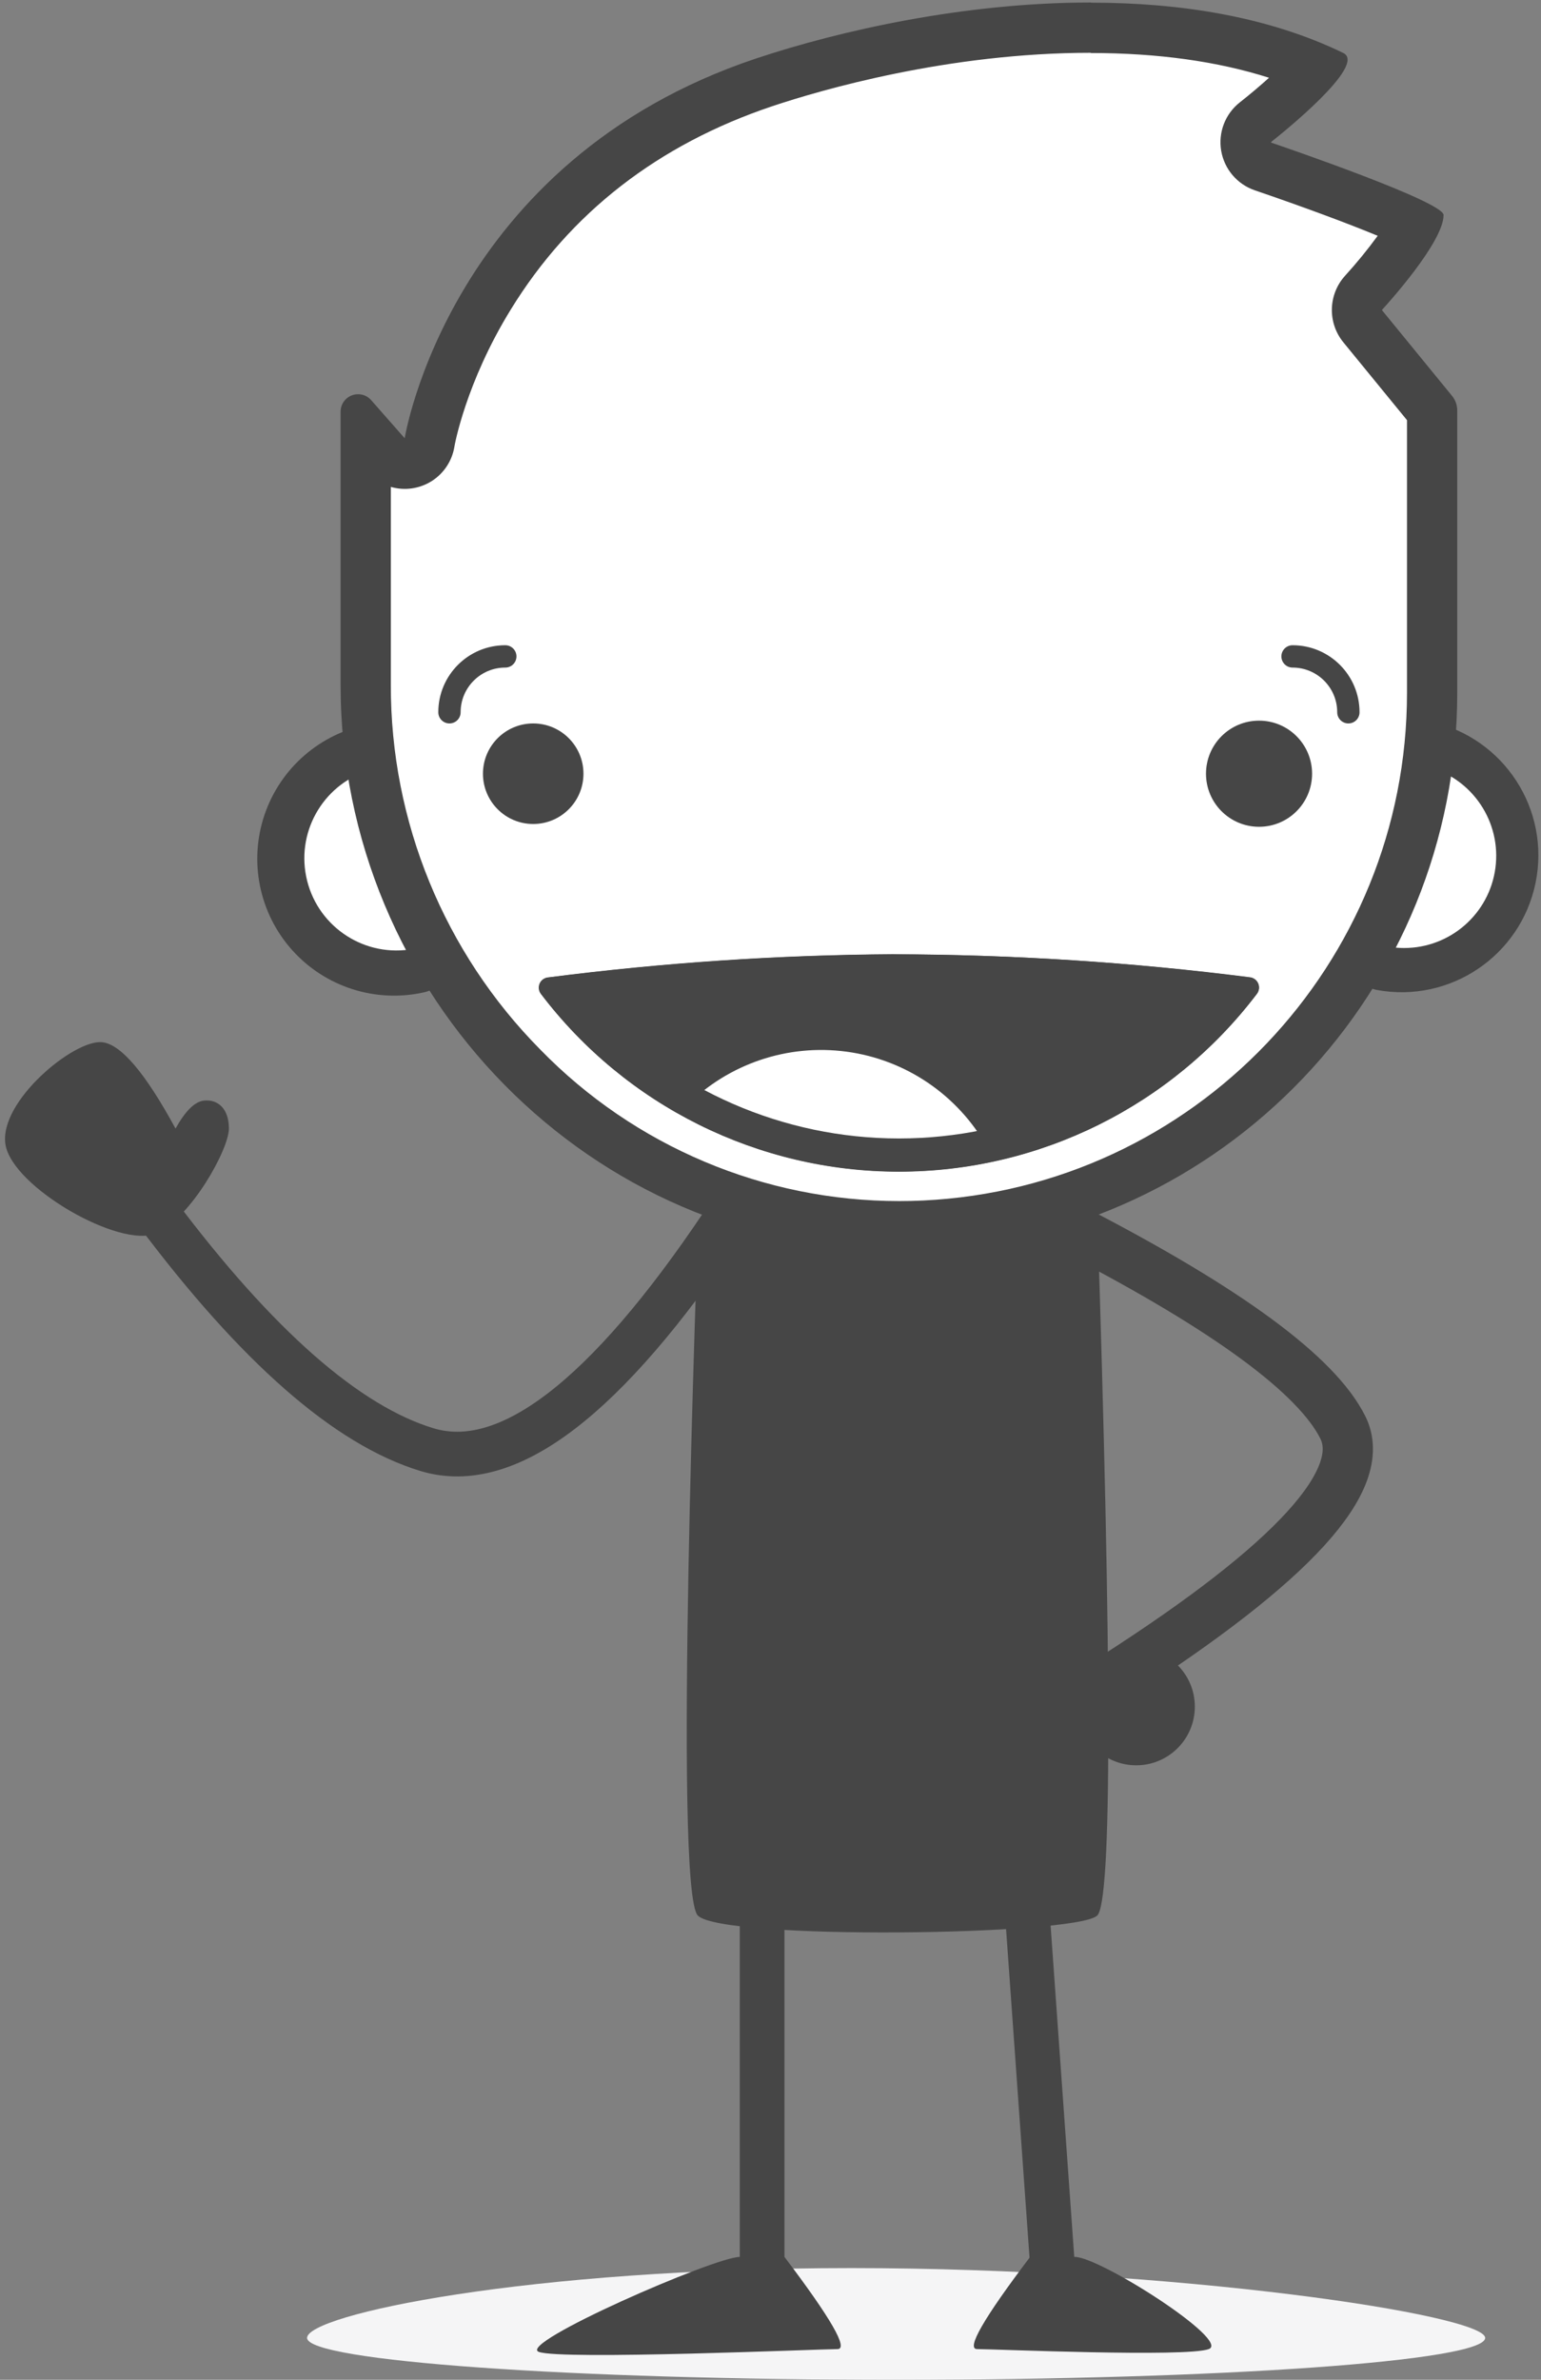 <?xml version="1.0" encoding="UTF-8"?>
<svg width="276px" height="426px" viewBox="0 0 276 426" version="1.1" xmlns="http://www.w3.org/2000/svg" xmlns:xlink="http://www.w3.org/1999/xlink">
    <rect x="0" y="0" width="276" height="426" fill="#808080" stroke="none"/>
    <!-- Generator: Sketch 49 (51002) - http://www.bohemiancoding.com/sketch -->
    <title>poz--full-body</title>
    <desc>Created with Sketch.</desc>
    <defs></defs>
    <g id="poz--full-body" stroke="none" stroke-width="1" fill="none" fill-rule="evenodd">
        <path d="M160.5,426 C218.766,426 266,422.642 266,418.5 C266,414.358 210.766,406 152.5,406 C94.234,406 55,414.358 55,418.5 C55,422.642 102.234,426 160.5,426 Z" id="shadow" fill="#F5F5F6"></path>
        <path d="M125,218.913 C125,222.913 120.5,338.5 125,342.913 C129.5,347.326 192.5,346.5 196.5,342.913 C199.167,340.522 199.167,298.352 196.5,216.406 C148.833,215.411 125,216.246 125,218.913 Z" id="torso" fill="#464646"></path>
        <g id="face" transform="translate(46, 0)">
            <path d="M205.48,173.7 C204.093,173.699 202.709,173.558 201.35,173.28 C199.56,172.92 197.5,167.92 198.51,157.95 C199.94,143.76 206.03,133.08 209.27,133.08 L209.55,133.08 C219.868,135.175 226.921,144.745 225.868,155.22 C224.815,165.696 215.998,173.67 205.47,173.67 L205.48,173.7 Z" id="Shape" fill="#FFFFFF" fill-rule="nonzero"></path>
            <path d="M209.74,137.26 C217.742,139.4 222.918,147.141 221.837,155.353 C220.756,163.566 213.753,169.704 205.47,169.7 C204.694,169.698 203.918,169.641 203.15,169.53 C202.27,167.45 201.59,161.37 203.34,152.76 C205.09,144.15 208.11,138.82 209.74,137.26 Z M209.27,129.08 C196.57,129.08 187.65,174.57 200.55,177.2 C213.686,179.641 226.355,171.108 229.031,158.018 C231.706,144.928 223.4,132.108 210.36,129.2 C210.005,129.127 209.643,129.09 209.28,129.09 L209.27,129.08 Z" id="Shape" fill="#464646" fill-rule="nonzero"></path>
            <path d="M25,174.15 C14.472,174.15 5.655,166.176 4.602,155.7 C3.549,145.225 10.602,135.655 20.92,133.56 L21.2,133.56 C24.45,133.56 30.53,144.24 31.96,158.43 C32.96,168.43 30.91,173.43 29.12,173.77 C27.763,174.034 26.383,174.161 25,174.15 Z" id="Shape" fill="#FFFFFF" fill-rule="nonzero"></path>
            <path d="M20.71,137.71 C22.34,139.28 25.35,144.6 27.11,153.21 C28.87,161.82 28.19,167.9 27.3,169.98 C18.67,171.189 10.588,165.479 8.845,156.941 C7.101,148.403 12.297,139.982 20.71,137.71 Z M21.18,129.53 C20.817,129.53 20.455,129.567 20.1,129.64 C11.392,131.258 4.235,137.451 1.383,145.836 C-1.47,154.221 0.425,163.493 6.339,170.087 C12.253,176.68 21.265,179.568 29.91,177.64 C42.8,175.01 33.91,129.52 21.19,129.52 L21.18,129.53 Z" id="Shape" fill="#464646" fill-rule="nonzero"></path>
            <path d="M115.06,219.5 C62.37,219.5 19.5,176 19.5,122.58 L19.5,77.38 L23.13,81.48 C24.284,82.781 26.083,83.301 27.753,82.816 C29.423,82.331 30.664,80.927 30.94,79.21 C30.94,79.1 32.99,67.21 41.42,53.37 C52.64,35 69.29,22 90.92,14.77 C99.75,11.83 123.1,5 149.37,5 C164.84,5 178.3,7.4 189.44,12.15 C186.202,15.695 182.659,18.947 178.85,21.87 C177.544,22.918 176.899,24.586 177.16,26.24 C177.433,27.891 178.582,29.263 180.16,29.82 C192.16,33.89 202.96,38.08 207.31,40.25 C204.731,44.635 201.669,48.717 198.18,52.42 C196.657,54.109 196.593,56.657 198.03,58.42 L210.5,73.61 L210.5,124 C210.585,175.027 170.474,217.072 119.5,219.39 C118,219.46 116.55,219.5 115.06,219.5 Z" id="Shape" fill="#FFFFFF" fill-rule="nonzero"></path>
            <path d="M149.37,9.49 C161.37,9.49 172.05,10.98 181.29,13.92 C179.73,15.32 177.95,16.84 176.05,18.33 C173.436,20.393 172.159,23.72 172.722,27.002 C173.285,30.285 175.598,32.996 178.75,34.07 C187.31,36.99 195.45,40.01 200.75,42.21 C198.93,44.7 196.977,47.09 194.9,49.37 C191.882,52.711 191.746,57.752 194.58,61.25 L206,75.21 L206,124 C206.001,172.579 167.845,212.594 119.32,214.9 C117.9,214.97 116.47,215 115.06,215 C90.844,215.003 67.655,205.218 50.76,187.87 C33.561,170.499 23.939,147.025 24,122.58 L24,87.16 C26.467,87.874 29.122,87.501 31.296,86.133 C33.47,84.765 34.956,82.533 35.38,80 C35.38,79.89 37.38,68.56 45.47,55.43 C56.11,38.09 71.89,25.86 92.35,19 C100.96,16.13 123.77,9.45 149.35,9.45 L149.37,9.49 Z M149.35,0.45 C126.81,0.45 104.5,5.45 89.48,10.45 C34.48,28.78 26.48,78.45 26.48,78.45 L20.48,71.63 C19.901,70.957 19.058,70.57 18.17,70.57 C17.323,70.556 16.508,70.887 15.91,71.487 C15.312,72.087 14.984,72.903 15,73.75 L15,122.58 C15,178.32 59.93,224 115.06,224 C116.61,224 118.17,224 119.74,223.89 C173.067,221.359 215.001,177.387 215,124 L215,73.46 C214.998,72.515 214.67,71.6 214.07,70.87 L201.55,55.56 C201.519,55.526 201.519,55.474 201.55,55.44 C202.35,54.57 212.55,43.36 212.55,38.49 C212.55,36.1 184.1,26.36 181.71,25.54 C181.68,25.525 181.661,25.494 181.661,25.46 C181.661,25.426 181.68,25.395 181.71,25.38 C183.32,24.11 198.98,11.62 194.58,9.48 C181.02,2.9 165.18,0.48 149.45,0.48 L149.35,0.45 Z" id="Shape" fill="#464646" fill-rule="nonzero"></path>
            <circle id="Oval" fill="#464646" fill-rule="nonzero" cx="49.5" cy="138.5" r="9"></circle>
            <circle id="Oval" fill="#464646" fill-rule="nonzero" cx="179.5" cy="138.5" r="9.5"></circle>
            <path d="M177.91,174.94 C178.555,175.028 179.106,175.449 179.358,176.049 C179.611,176.649 179.528,177.337 179.14,177.86 C163.92,197.92 140.19,209.702 115.01,209.702 C89.83,209.702 66.1,197.92 50.88,177.86 C50.522,177.341 50.455,176.674 50.703,176.094 C50.95,175.514 51.478,175.101 52.1,175 C72.663,172.353 93.368,170.964 114.1,170.84 C135.435,170.871 156.747,172.241 177.91,174.94 Z" id="Shape" fill="#464646" fill-rule="nonzero"></path>
            <path d="M195.5,127.5 C195.5,121.977 191.023,117.5 185.5,117.5" id="Shape" stroke="#464646" stroke-width="4" stroke-linecap="round"></path>
            <path d="M44.5,117.5 C38.977,117.5 34.5,121.977 34.5,127.5" id="Shape" stroke="#464646" stroke-width="4" stroke-linecap="round"></path>
            <path d="M77.27,199.28 C77.003,199.207 76.794,198.998 76.722,198.73 C76.65,198.463 76.726,198.177 76.92,197.98 C84.447,190.425 95.077,186.827 105.645,188.259 C116.214,189.69 125.503,195.985 130.75,205.27 C130.885,205.511 130.882,205.806 130.742,206.044 C130.602,206.283 130.346,206.43 130.07,206.43 C121.292,206.371 112.526,205.777 103.82,204.65 C94.866,203.417 85.999,201.623 77.27,199.28 Z" id="Shape" fill="#FFFFFF" fill-rule="nonzero"></path>
            <path d="M114.08,176.79 C132.618,176.842 151.139,177.914 169.56,180 C155.477,195.172 135.711,203.793 115.01,203.793 C94.309,203.793 74.543,195.172 60.46,180 C78.262,177.964 96.162,176.899 114.08,176.81 L114.08,176.79 Z M114.08,170.81 C93.348,170.934 72.643,172.323 52.08,174.97 C51.433,175.059 50.882,175.483 50.631,176.086 C50.38,176.688 50.467,177.379 50.86,177.9 C66.08,197.96 89.81,209.742 114.99,209.742 C140.17,209.742 163.9,197.96 179.12,177.9 C179.508,177.377 179.591,176.689 179.338,176.089 C179.086,175.489 178.535,175.068 177.89,174.98 C156.725,172.26 135.409,170.871 114.07,170.82 L114.08,170.81 Z" id="Shape" fill="#464646" fill-rule="nonzero"></path>
        </g>
        <g id="right-arm-" transform="translate(193, 220)">
            <path d="M0,0.5 C27,14.5 42.833,26.167 47.5,35.5 C52.167,44.833 38.667,59.667 7,80" id="Path-3" stroke="#464646" stroke-width="9"></path>
            <circle id="Oval-2" fill="#464646" cx="10.5" cy="85.5" r="10.5"></circle>
        </g>
        <g id="left-leg" transform="translate(96, 342)">
            <path d="M40.5,0.5 L40.5,63.5" id="Path-5" stroke="#464646" stroke-width="8"></path>
            <path d="M36.5,62 C32,62 -3.5,77.5 0.5,79 C4.5,80.5 51,78.5 54,78.5 C56,78.5 52.833,73 44.5,62 C42.167,62 39.5,62 36.5,62 Z" id="Path-6" fill="#464646"></path>
        </g>
        <g id="right-leg" transform="translate(195.5, 382) scale(-1, 1) translate(-195.5, -382) translate(174, 342)">
            <path d="M33,0.5 L28.5,63.5" id="Path-5" stroke="#464646" stroke-width="8"></path>
            <path d="M24.5,62 C20,62 -3.5,77 0.5,78.5 C4.5,80 39,78.5 42,78.5 C44,78.5 40.833,73 32.5,62 C30.167,62 27.5,62 24.5,62 Z" id="Path-6" fill="#464646"></path>
        </g>
        <g id="left-arm" transform="translate(-1, 184)">
            <path d="M130.5,35 C109.5,66.333 91.833,79.833 77.5,75.5 C63.167,71.167 47,57 29,33" id="Path-4" stroke="#464646" stroke-width="8"></path>
            <path d="M2.192,22.923 C0.192,15.423 12.439,2.923 17.504,2.923 C20.881,2.923 25.777,7.59 32.192,16.923 C33.601,13.618 35.101,11.785 36.692,11.423 C39.08,10.88 41.319,12.281 41.702,15.924 C42.085,19.567 36.692,32.423 30.692,35.923 C24.692,39.423 4.192,30.423 2.192,22.923 Z" id="Path-8" fill="#464646" transform="translate(21.848, 19.813) rotate(6) translate(-21.848, -19.813) "></path>
        </g>
    </g>
</svg>